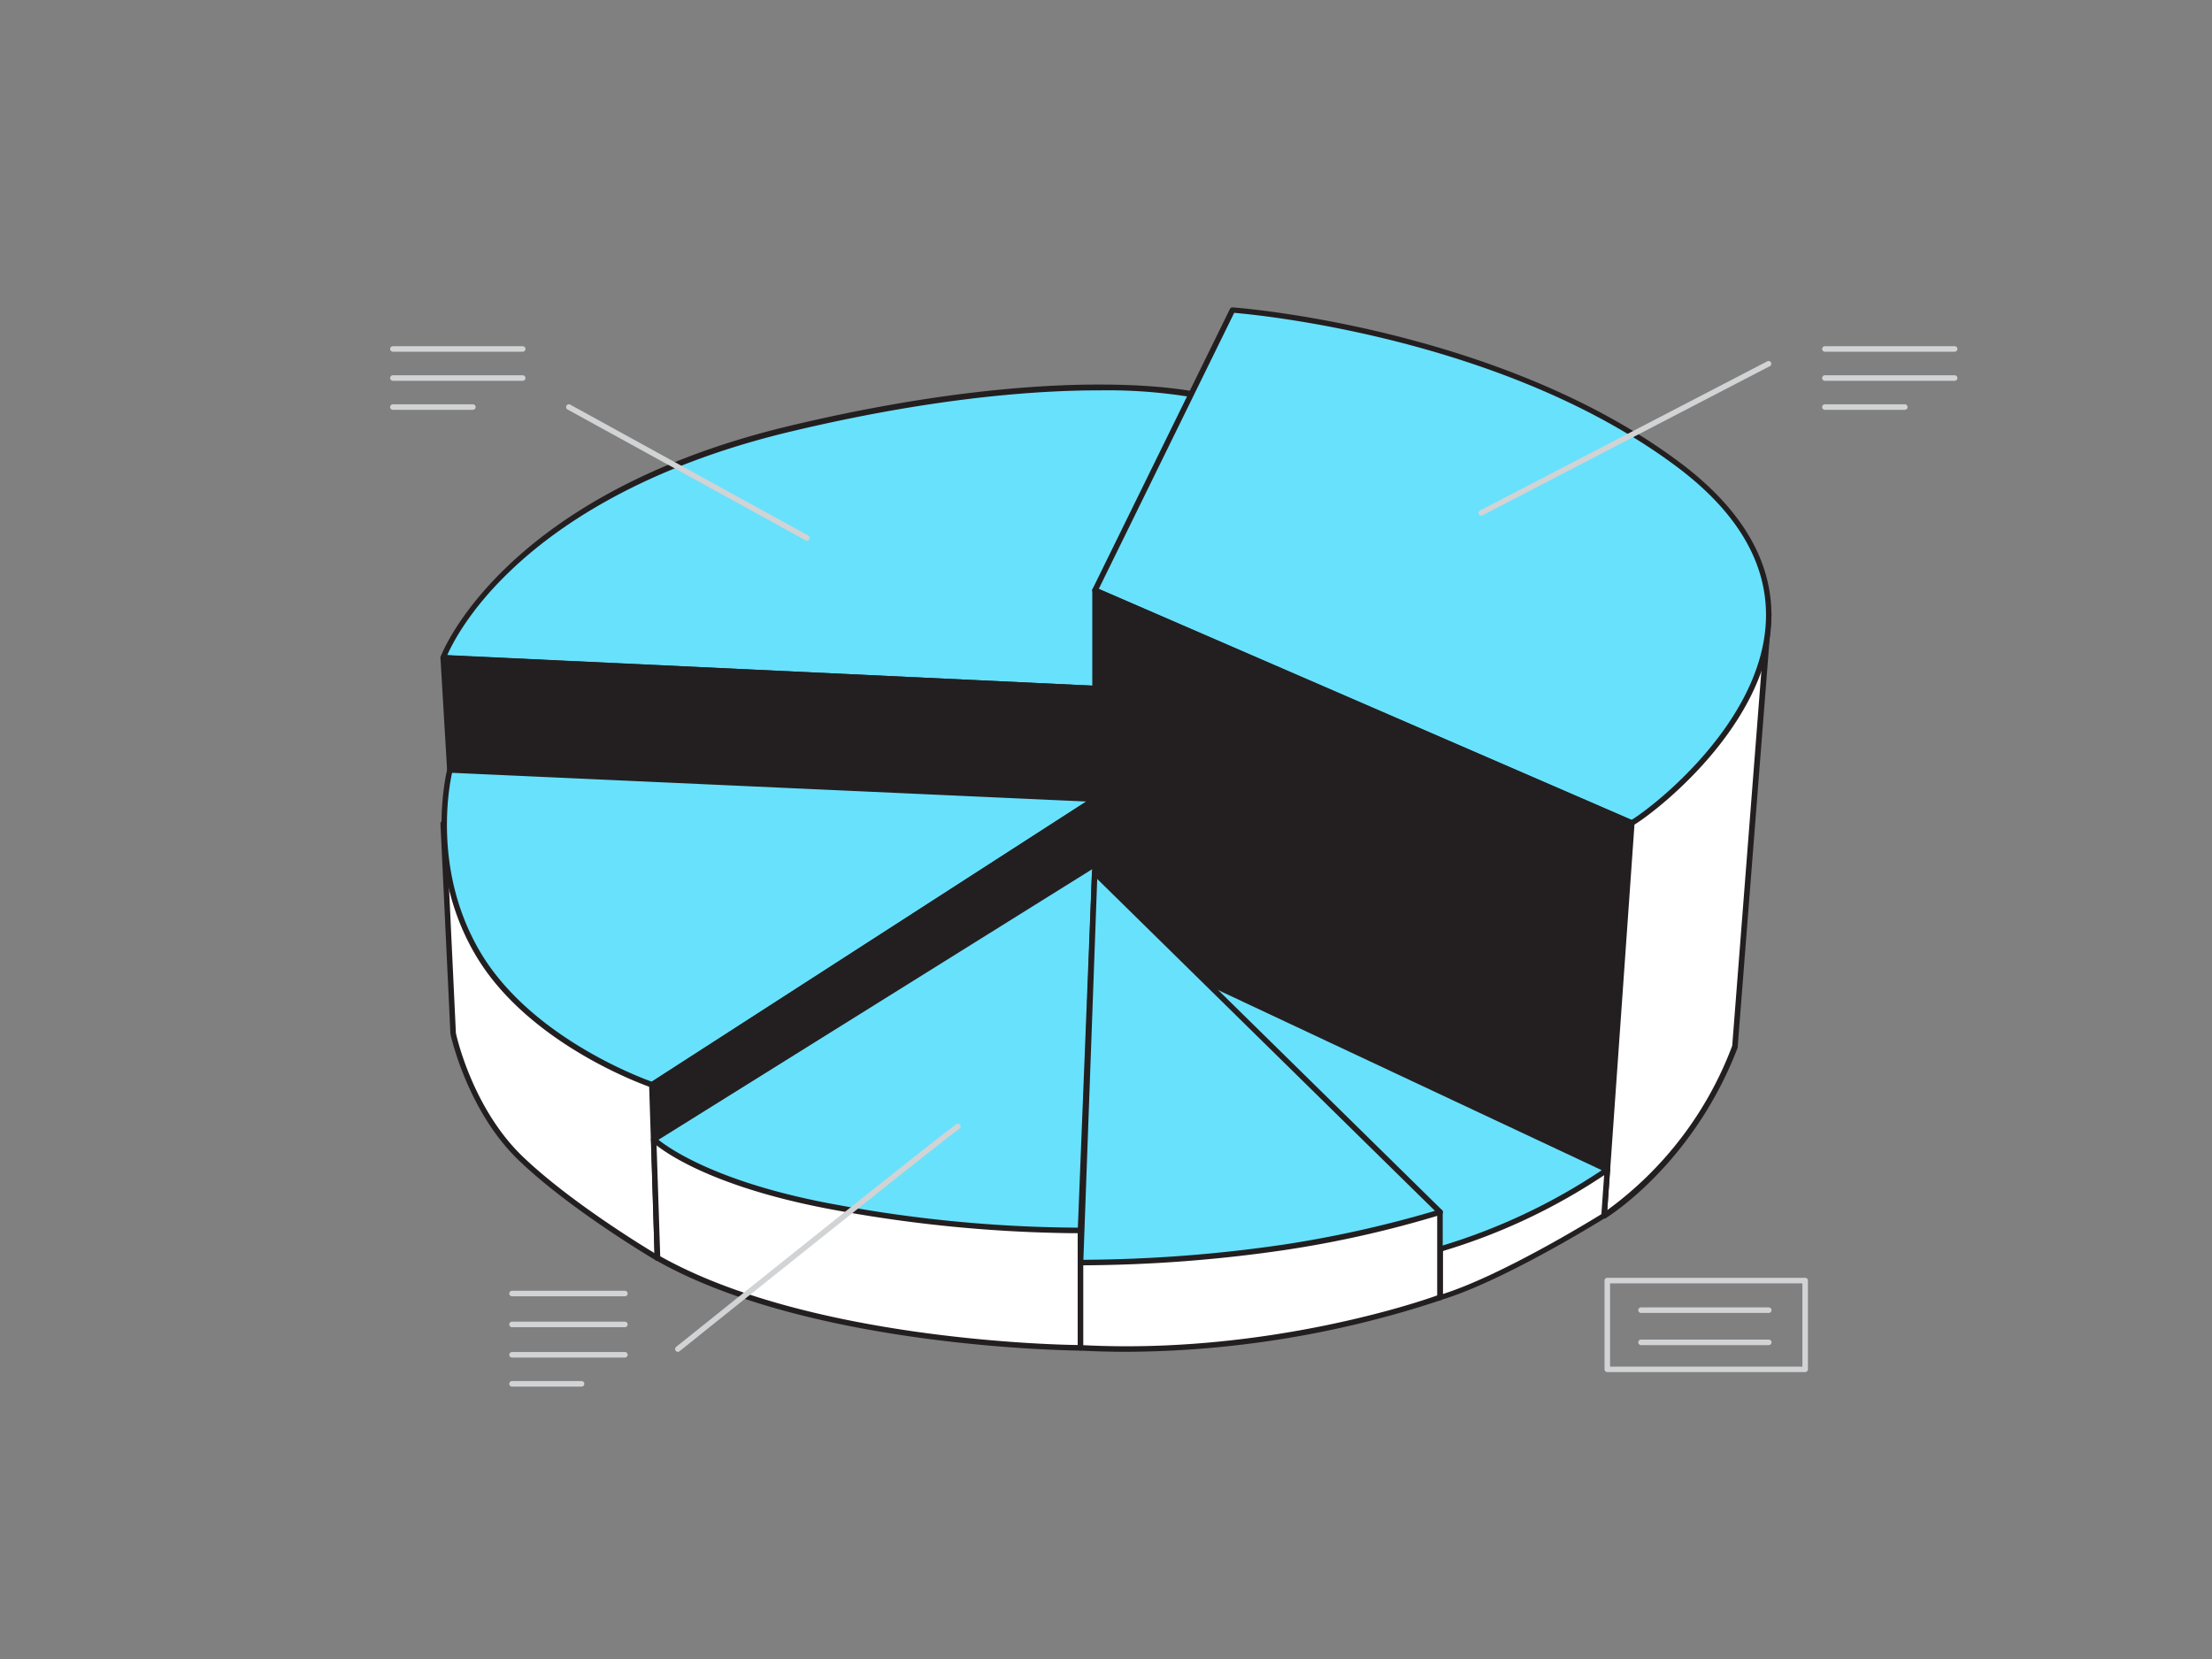 <svg id="_510_pie_chart_flatline" data-name="#510_pie_chart_flatline" xmlns="http://www.w3.org/2000/svg" viewBox="0 0 400 300"><rect x="0" y="0" width="400" height="300" fill="#808080" stroke="none"/><path d="M198,124.51,80.15,118.93S90.43,90,143,77.49c50.29-12,74.27-5.9,74.27-5.9Z" fill="#68e1fd"/><path d="M198,125h0L80.13,119.43a.49.49,0,0,1-.39-.22.52.52,0,0,1-.06-.45c.1-.29,11-29.33,63.15-41.76,26-6.2,44.85-7.49,56.12-7.46,12.2,0,18.15,1.5,18.4,1.56a.57.57,0,0,1,.32.25.53.53,0,0,1,0,.41l-19.2,52.92A.5.5,0,0,1,198,125ZM80.88,118.46,197.67,124l18.89-52a93.07,93.07,0,0,0-17.68-1.41h-.21c-11.2,0-29.87,1.3-55.6,7.43-27,6.43-42.52,17.27-50.81,25.24C84.82,110.35,81.73,116.52,80.88,118.46Z" fill="#231f20"/><path d="M290.06,219.82s15.54-9.32,23.67-30.6L319.85,111l-46.21,28.34Z" fill="#fff"/><path d="M290.06,220.32a.51.51,0,0,1-.2,0,.53.53,0,0,1-.29-.36l-16.42-80.44a.51.51,0,0,1,.23-.53l46.21-28.34a.49.49,0,0,1,.52,0,.52.52,0,0,1,.24.47l-6.12,78.18a.39.39,0,0,1,0,.14c-8.1,21.19-23.72,30.76-23.88,30.85A.48.48,0,0,1,290.06,220.32Zm-15.86-80.7L290.41,219a65,65,0,0,0,22.83-29.89l6-77.13Z" fill="#231f20"/><path d="M295.09,148.81,198,106.73l24.86-50.68s47.39,3.28,80.33,27.73C342.18,112.71,301.3,145.18,295.09,148.81Z" fill="#68e1fd"/><path d="M295.08,149.31a.43.43,0,0,1-.19,0l-97.07-42.08a.47.47,0,0,1-.27-.28.51.51,0,0,1,0-.4l24.86-50.68a.5.5,0,0,1,.49-.28c.47,0,47.91,3.57,80.59,27.83,11.74,8.71,17.39,18.58,16.8,29.33-1,18.75-21.07,34.26-25,36.53A.48.48,0,0,1,295.08,149.31ZM198.7,106.48l96.35,41.77c4.29-2.63,23.27-17.61,24.26-35.6.57-10.39-4.94-20-16.39-28.47-31-23-75.44-27.25-79.74-27.61Z" fill="#231f20"/><polygon points="295.08 148.81 290.06 219.82 198.02 178.94 198.02 106.73 295.08 148.81" fill="#231f20"/><path d="M290.06,220.32a.51.51,0,0,1-.2,0l-92.05-40.89a.49.49,0,0,1-.29-.45V106.73a.49.49,0,0,1,.22-.41.48.48,0,0,1,.48,0l97.06,42.07a.5.5,0,0,1,.3.5l-5,71a.5.5,0,0,1-.5.46Zm-91.54-41.71,91.1,40.46,4.94-69.94-96-41.63Z" fill="#231f20"/><polygon points="198.02 178.94 83.66 177.99 80.15 118.93 198.02 124.51 198.02 178.94" fill="#231f20"/><path d="M198,179.44h0l-114.35-.95a.5.5,0,0,1-.5-.47L79.65,119a.51.51,0,0,1,.14-.38.41.41,0,0,1,.38-.15L198,124a.5.5,0,0,1,.48.5v54.43a.51.51,0,0,1-.5.5ZM84.13,177.5l113.39.93V125L80.68,119.45Z" fill="#231f20"/><path d="M118.88,227.47s-15.3-9-24.74-18.05-12.2-22.59-12.2-22.59l-1.79-37.9L198,144.51v20.56l-28,31.08Z" fill="#fff"/><path d="M118.88,228a.45.45,0,0,1-.25-.07c-.16-.09-15.46-9.1-24.84-18.12s-12.31-22.72-12.34-22.85l-1.8-38a.5.5,0,0,1,.13-.37.57.57,0,0,1,.35-.16L198,144a.47.47,0,0,1,.36.14.48.48,0,0,1,.16.36v20.56a.55.55,0,0,1-.13.34l-28,31.08-.11.09L119.14,227.9A.48.48,0,0,1,118.88,228ZM80.67,149.41l1.77,37.39c0,.06,2.83,13.39,12,22.26,8.63,8.3,22.35,16.61,24.4,17.83l50.84-31.13,27.8-30.88V145Z" fill="#231f20"/><path d="M198,144.51l-80.1,51.64S96.41,189,86.61,172.72s-5.25-33.49-5.25-33.49Z" fill="#68e1fd"/><path d="M117.92,196.65l-.15,0c-.22-.07-21.81-7.41-31.59-23.64s-5.35-33.7-5.31-33.87a.48.48,0,0,1,.51-.37L198,144a.5.5,0,0,1,.25.92L118.2,196.57A.57.57,0,0,1,117.92,196.65Zm-36.17-56.9c-.59,2.64-3.49,18.17,5.28,32.71,9.06,15,28.52,22.32,30.83,23.14l78.57-50.66Z" fill="#231f20"/><polygon points="198.02 144.51 198.02 196.15 118.88 227.47 117.92 196.15 198.02 144.51" fill="#231f20"/><path d="M118.88,228a.5.5,0,0,1-.27-.08.51.51,0,0,1-.23-.4l-1-31.32a.54.54,0,0,1,.23-.44l80.1-51.64a.49.49,0,0,1,.51,0,.51.51,0,0,1,.26.44v51.64a.51.51,0,0,1-.32.47l-79.14,31.32A.52.52,0,0,1,118.88,228Zm-.45-31.55.93,30.32,78.16-30.93V145.43Z" fill="#231f20"/><path d="M195.39,222.45v21.28s-48.14-.16-76.51-16.26L118.23,206l72.85,2.5Z" fill="#fff"/><path d="M195.39,244.23h0c-.49,0-48.6-.35-76.76-16.32a.52.52,0,0,1-.25-.42L117.73,206a.47.47,0,0,1,.14-.37.51.51,0,0,1,.37-.15L191.1,208a.5.5,0,0,1,.46.36l4.31,13.94a.77.77,0,0,1,0,.15v21.28a.51.51,0,0,1-.15.35A.47.47,0,0,1,195.39,244.23Zm-76-17.06c26.42,14.84,70.33,16,75.52,16.05V222.53L190.71,209l-72-2.47Z" fill="#231f20"/><path d="M198,156.22,118.23,206s8.06,7.84,33.41,12.39,43.75,4.06,43.75,4.06Z" fill="#68e1fd"/><path d="M193.92,223a251.46,251.46,0,0,1-42.37-4.08c-25.21-4.52-33.34-12.19-33.67-12.52a.48.48,0,0,1-.15-.41.51.51,0,0,1,.23-.37l79.79-49.78a.51.51,0,0,1,.52,0,.52.52,0,0,1,.25.45l-2.63,66.23a.51.51,0,0,1-.49.48Zm-74.85-16.89c2.1,1.67,11.16,8,32.65,11.82A246,246,0,0,0,194.91,222l2.57-64.81Z" fill="#231f20"/><path d="M290.65,211.53l-.59,8.29s-18.19,11.39-29.64,14.82v-8.76Z" fill="#fff"/><path d="M260.42,235.14a.47.47,0,0,1-.3-.1.48.48,0,0,1-.2-.4v-8.76a.52.52,0,0,1,.28-.46l30.24-14.34a.46.46,0,0,1,.49,0,.5.5,0,0,1,.22.44l-.59,8.3a.5.5,0,0,1-.23.38c-.18.12-18.38,11.47-29.77,14.88A.34.34,0,0,1,260.42,235.14Zm.5-8.95V234c10.61-3.38,26.62-13.18,28.66-14.44l.51-7.18Z" fill="#231f20"/><path d="M260.42,225.88a106.88,106.88,0,0,0,30.23-14.35l-80.12-37.61Z" fill="#68e1fd"/><path d="M260.42,226.38a.48.48,0,0,1-.36-.16l-49.89-52a.5.5,0,0,1,0-.64.51.51,0,0,1,.62-.16l80.12,37.62a.51.51,0,0,1,.29.41.53.53,0,0,1-.21.45,108.54,108.54,0,0,1-30.39,14.42Zm-47.66-50.87,47.81,49.81a108.48,108.48,0,0,0,29.08-13.71Z" fill="#231f20"/><path d="M260.42,219.18v15.46a180,180,0,0,1-65,9.09V222.45Z" fill="#fff"/><path d="M203.66,244.45q-4.08,0-8.3-.22a.51.51,0,0,1-.47-.5V222.45a.5.5,0,0,1,.47-.5l65-3.27a.51.51,0,0,1,.53.5v15.46a.5.5,0,0,1-.33.47A183.07,183.07,0,0,1,203.66,244.45Zm-7.77-1.2c32.7,1.67,60.71-7.79,64-9V219.71l-64,3.22Z" fill="#231f20"/><path d="M198,157.79l62.46,61.39s-10.36,3.51-28.21,6.38a257.27,257.27,0,0,1-36.82,2.75Z" fill="#68e1fd"/><path d="M195.63,228.81h-.25a.48.48,0,0,1-.35-.16.45.45,0,0,1-.14-.36l2.57-70.52a.5.5,0,0,1,.31-.45.52.52,0,0,1,.54.11l62.46,61.4a.52.52,0,0,1,.14.46.53.53,0,0,1-.33.37,196.11,196.11,0,0,1-28.29,6.39A259,259,0,0,1,195.63,228.81Zm2.78-69.87-2.5,68.87a258.47,258.47,0,0,0,36.22-2.75,205.51,205.51,0,0,0,27.35-6.1Z" fill="#231f20"/><path d="M145.92,97.78a.44.44,0,0,1-.24-.07L102.63,74.05a.5.5,0,1,1,.48-.88l43.05,23.67a.5.5,0,0,1,.2.68A.51.51,0,0,1,145.92,97.78Z" fill="#d1d3d4"/><path d="M267.86,93.26a.5.5,0,0,1-.44-.27.51.51,0,0,1,.21-.68l52-27a.5.5,0,0,1,.46.88l-52,27A.46.46,0,0,1,267.86,93.26Z" fill="#d1d3d4"/><path d="M122.58,244.45a.48.48,0,0,1-.39-.19.5.5,0,0,1,.08-.7c2-1.6,49-39.31,50.74-40.3a.5.5,0,0,1,.5.86c-1.31.77-33.68,26.64-50.62,40.22A.45.45,0,0,1,122.58,244.45Z" fill="#d1d3d4"/><path d="M113,245.49H92.59a.51.51,0,0,1-.5-.5.5.5,0,0,1,.5-.5H113a.5.5,0,0,1,.5.5A.51.51,0,0,1,113,245.49Z" fill="#d1d3d4"/><path d="M113,240H92.59a.5.5,0,1,1,0-1H113a.5.5,0,0,1,0,1Z" fill="#d1d3d4"/><path d="M113,234.41H92.59a.5.5,0,0,1-.5-.5.51.51,0,0,1,.5-.5H113a.51.51,0,0,1,.5.5A.5.5,0,0,1,113,234.41Z" fill="#d1d3d4"/><path d="M105.16,250.74H92.59a.5.5,0,0,1-.5-.5.51.51,0,0,1,.5-.5h12.57a.5.5,0,0,1,.5.5A.5.5,0,0,1,105.16,250.74Z" fill="#d1d3d4"/><path d="M94.52,63.6H71.05a.5.5,0,0,1,0-1H94.52a.5.5,0,0,1,0,1Z" fill="#d1d3d4"/><path d="M94.52,68.86H71.05a.51.51,0,0,1-.5-.5.5.5,0,0,1,.5-.5H94.52a.5.5,0,0,1,.5.5A.51.51,0,0,1,94.52,68.86Z" fill="#d1d3d4"/><path d="M85.51,74.11H71.05a.5.5,0,0,1-.5-.5.51.51,0,0,1,.5-.5H85.51a.5.5,0,0,1,.5.5A.5.5,0,0,1,85.51,74.11Z" fill="#d1d3d4"/><path d="M353.46,63.6H330a.5.5,0,0,1,0-1h23.46a.5.5,0,0,1,0,1Z" fill="#d1d3d4"/><path d="M353.46,68.86H330a.5.5,0,0,1-.5-.5.5.5,0,0,1,.5-.5h23.46a.5.5,0,0,1,.5.5A.5.5,0,0,1,353.46,68.86Z" fill="#d1d3d4"/><path d="M344.45,74.11H330a.5.5,0,0,1-.5-.5.5.5,0,0,1,.5-.5h14.45a.5.5,0,0,1,.5.5A.5.5,0,0,1,344.45,74.11Z" fill="#d1d3d4"/><path d="M326.43,248.12H290.65a.5.5,0,0,1-.5-.5V231.57a.5.5,0,0,1,.5-.5h35.78a.5.5,0,0,1,.5.5v16.05A.5.5,0,0,1,326.43,248.12Zm-35.28-1h34.78V232.07H291.15Z" fill="#d1d3d4"/><path d="M319.85,237.42h-23.1a.5.5,0,0,1-.5-.5.5.5,0,0,1,.5-.5h23.1a.5.5,0,0,1,.5.5A.5.5,0,0,1,319.85,237.42Z" fill="#d1d3d4"/><path d="M319.85,243.24h-23.1a.5.5,0,0,1-.5-.5.5.5,0,0,1,.5-.5h23.1a.5.5,0,0,1,.5.5A.5.5,0,0,1,319.85,243.24Z" fill="#d1d3d4"/></svg>